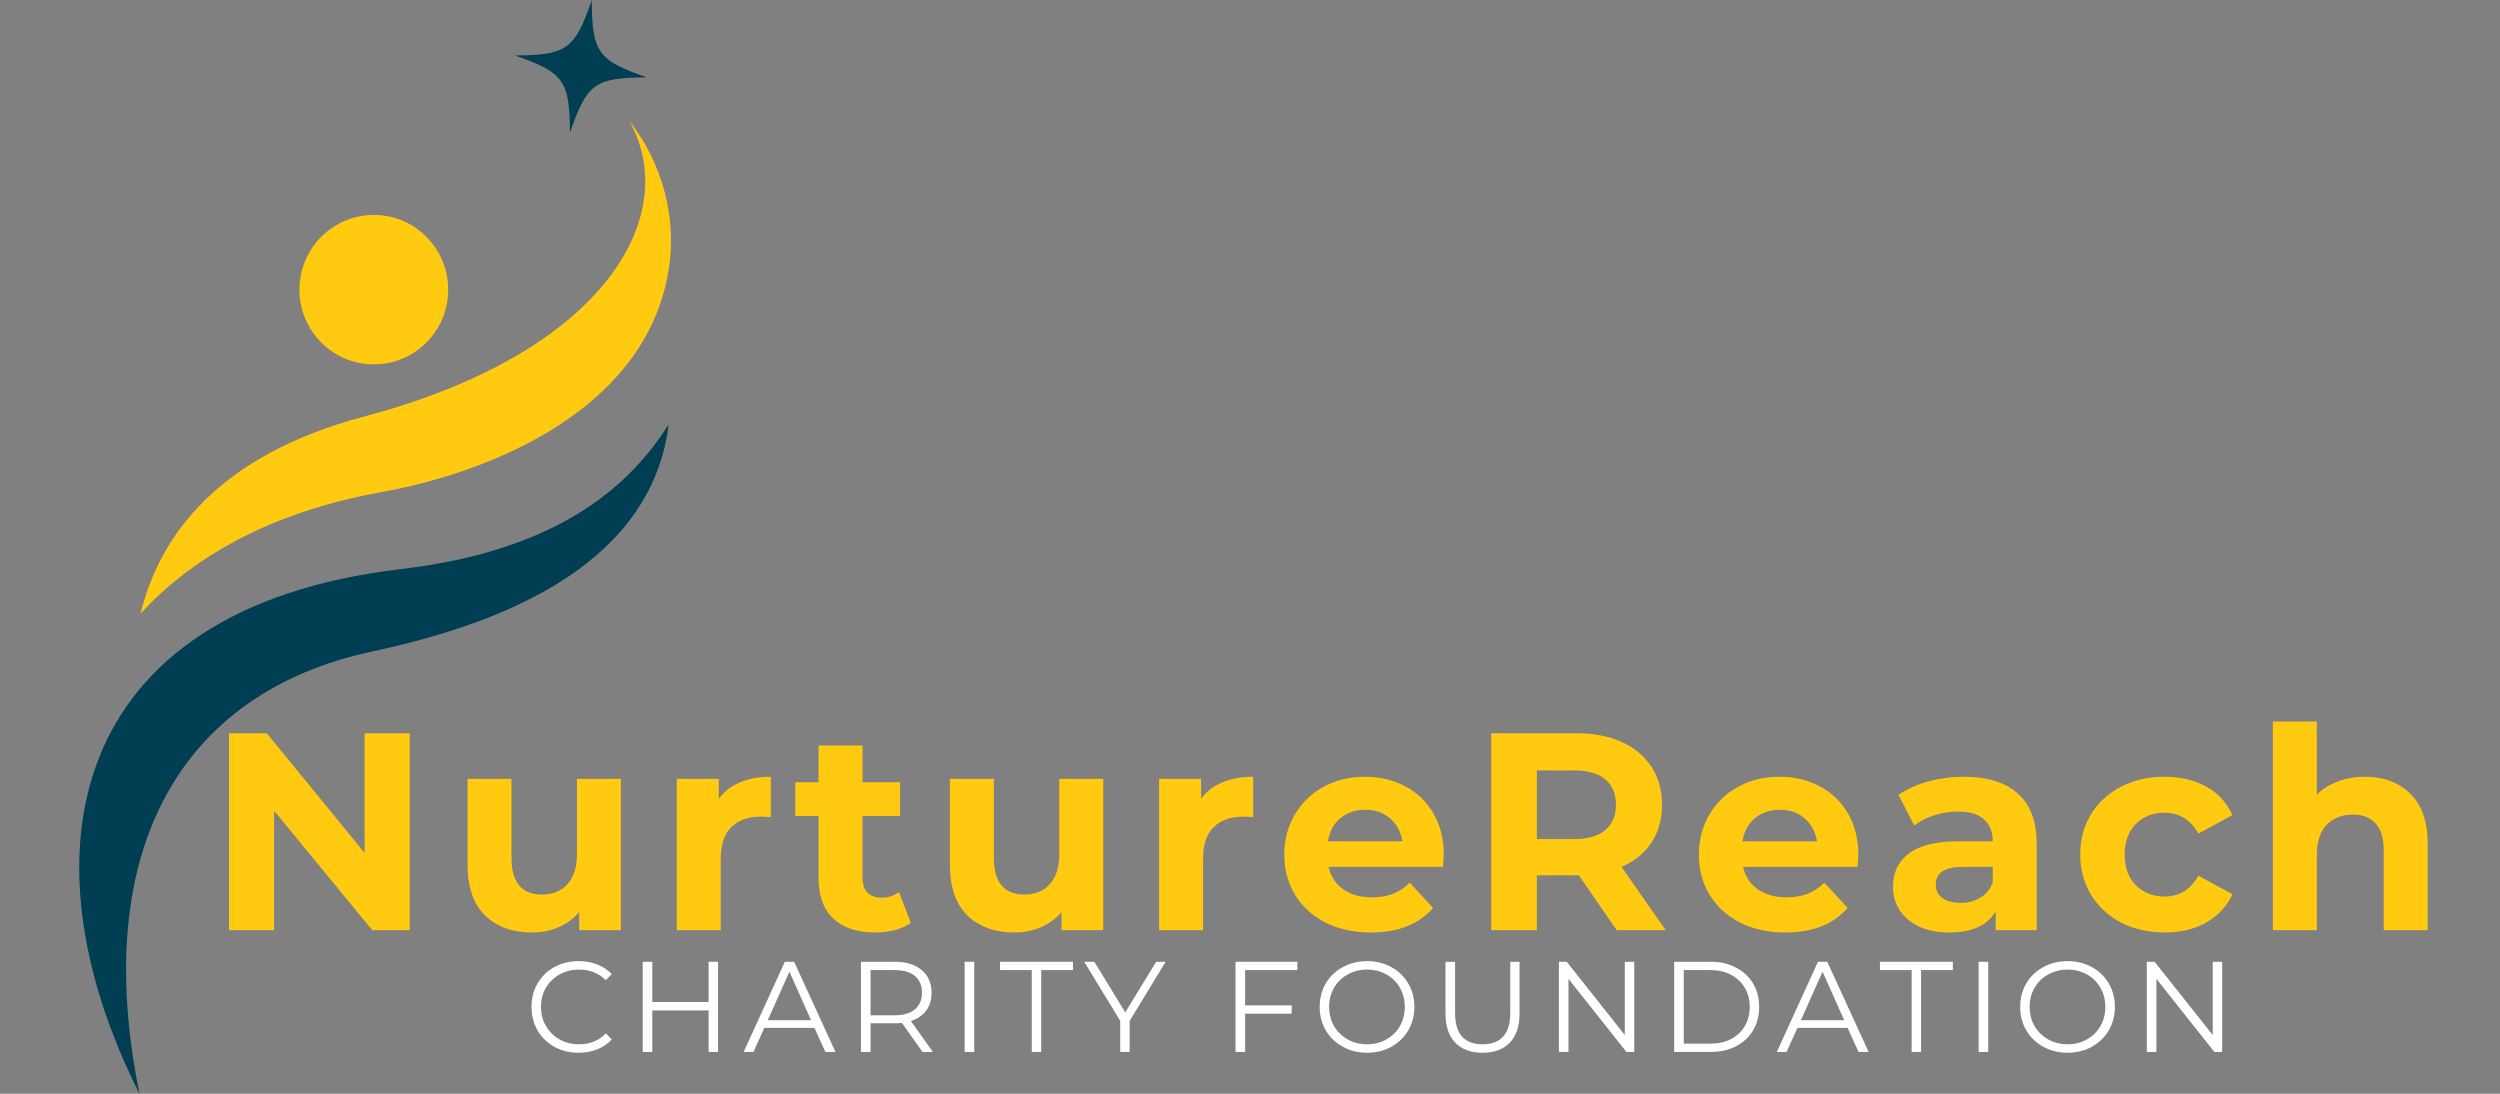 <svg xmlns="http://www.w3.org/2000/svg" xmlns:xlink="http://www.w3.org/1999/xlink" width="320" zoomAndPan="magnify" viewBox="0 0 240 105" height="140" preserveAspectRatio="xMidYMid meet" version="1.0"><rect x="0" y="0" width="240" height="105" fill="#808080" stroke="none"/><defs><g/><clipPath id="0732d87744"><path d="M 7.605 0 L 64.414 0 L 64.414 105 L 7.605 105 Z M 7.605 0 " clip-rule="nonzero"/></clipPath><clipPath id="130d96c704"><path d="M 13.301 11.445 L 64.414 11.445 L 64.414 59 L 13.301 59 Z M 13.301 11.445 " clip-rule="nonzero"/></clipPath></defs><g clip-path="url(#0732d87744)"><path fill="#003e54" d="M 38.496 54.629 C 6.27 58.438 1.855 82.16 13.395 105.012 C 8.598 81.566 17.41 66.469 35.68 62.555 C 47.121 60.105 61.871 54.883 64.082 41.531 C 64.125 41.281 64.141 41.02 64.172 40.762 C 58.918 49.156 49.988 53.27 38.496 54.629 Z M 54.715 12.75 C 56.336 8.008 57.113 7.449 62.109 7.43 C 57.387 5.797 56.828 5.016 56.809 0 C 55.184 4.742 54.406 5.301 49.414 5.324 C 54.137 6.953 54.691 7.734 54.715 12.75 " fill-opacity="1" fill-rule="nonzero"/></g><g clip-path="url(#130d96c704)"><path fill="#ffca0f" d="M 35.891 34.98 C 39.832 34.98 43.027 31.77 43.027 27.809 C 43.027 23.844 39.832 20.633 35.891 20.633 C 31.945 20.633 28.746 23.844 28.746 27.809 C 28.746 31.77 31.945 34.98 35.891 34.98 Z M 60.402 11.598 C 65.418 20.402 58.516 33.723 34.988 39.977 C 20.867 43.727 15.312 51.465 13.496 58.906 C 18.293 53.637 25.84 49.191 36.477 47.27 C 47.988 45.188 62.43 38.836 64.262 25.43 C 64.879 20.891 63.66 15.711 60.402 11.598 " fill-opacity="1" fill-rule="nonzero"/></g><g fill="#ffca0f" fill-opacity="1"><g transform="translate(19.752, 89.3)"><g><path d="M 19.578 -18.906 L 19.578 0 L 15.984 0 L 6.562 -11.469 L 6.562 0 L 2.234 0 L 2.234 -18.906 L 5.859 -18.906 L 15.25 -7.422 L 15.25 -18.906 Z M 19.578 -18.906 "/></g></g></g><g fill="#ffca0f" fill-opacity="1"><g transform="translate(43.026, 89.3)"><g><path d="M 16.578 -14.531 L 16.578 0 L 12.578 0 L 12.578 -1.734 C 12.023 -1.098 11.359 -0.613 10.578 -0.281 C 9.805 0.051 8.973 0.219 8.078 0.219 C 6.172 0.219 4.656 -0.328 3.531 -1.422 C 2.414 -2.523 1.859 -4.156 1.859 -6.312 L 1.859 -14.531 L 6.078 -14.531 L 6.078 -6.938 C 6.078 -4.594 7.055 -3.422 9.016 -3.422 C 10.023 -3.422 10.832 -3.75 11.438 -4.406 C 12.051 -5.07 12.359 -6.051 12.359 -7.344 L 12.359 -14.531 Z M 16.578 -14.531 "/></g></g></g><g fill="#ffca0f" fill-opacity="1"><g transform="translate(63.033, 89.3)"><g><path d="M 5.969 -12.609 C 6.469 -13.305 7.145 -13.832 8 -14.188 C 8.852 -14.551 9.844 -14.734 10.969 -14.734 L 10.969 -10.859 C 10.5 -10.891 10.18 -10.906 10.016 -10.906 C 8.805 -10.906 7.859 -10.566 7.172 -9.891 C 6.492 -9.223 6.156 -8.211 6.156 -6.859 L 6.156 0 L 1.938 0 L 1.938 -14.531 L 5.969 -14.531 Z M 5.969 -12.609 "/></g></g></g><g fill="#ffca0f" fill-opacity="1"><g transform="translate(76.128, 89.3)"><g><path d="M 11.312 -0.703 C 10.895 -0.398 10.383 -0.172 9.781 -0.016 C 9.188 0.141 8.555 0.219 7.891 0.219 C 6.16 0.219 4.82 -0.223 3.875 -1.109 C 2.926 -1.992 2.453 -3.289 2.453 -5 L 2.453 -10.969 L 0.219 -10.969 L 0.219 -14.203 L 2.453 -14.203 L 2.453 -17.734 L 6.672 -17.734 L 6.672 -14.203 L 10.281 -14.203 L 10.281 -10.969 L 6.672 -10.969 L 6.672 -5.047 C 6.672 -4.43 6.828 -3.957 7.141 -3.625 C 7.453 -3.289 7.898 -3.125 8.484 -3.125 C 9.148 -3.125 9.711 -3.305 10.172 -3.672 Z M 11.312 -0.703 "/></g></g></g><g fill="#ffca0f" fill-opacity="1"><g transform="translate(89.331, 89.3)"><g><path d="M 16.578 -14.531 L 16.578 0 L 12.578 0 L 12.578 -1.734 C 12.023 -1.098 11.359 -0.613 10.578 -0.281 C 9.805 0.051 8.973 0.219 8.078 0.219 C 6.172 0.219 4.656 -0.328 3.531 -1.422 C 2.414 -2.523 1.859 -4.156 1.859 -6.312 L 1.859 -14.531 L 6.078 -14.531 L 6.078 -6.938 C 6.078 -4.594 7.055 -3.422 9.016 -3.422 C 10.023 -3.422 10.832 -3.75 11.438 -4.406 C 12.051 -5.07 12.359 -6.051 12.359 -7.344 L 12.359 -14.531 Z M 16.578 -14.531 "/></g></g></g><g fill="#ffca0f" fill-opacity="1"><g transform="translate(109.338, 89.3)"><g><path d="M 5.969 -12.609 C 6.469 -13.305 7.145 -13.832 8 -14.188 C 8.852 -14.551 9.844 -14.734 10.969 -14.734 L 10.969 -10.859 C 10.5 -10.891 10.18 -10.906 10.016 -10.906 C 8.805 -10.906 7.859 -10.566 7.172 -9.891 C 6.492 -9.223 6.156 -8.211 6.156 -6.859 L 6.156 0 L 1.938 0 L 1.938 -14.531 L 5.969 -14.531 Z M 5.969 -12.609 "/></g></g></g><g fill="#ffca0f" fill-opacity="1"><g transform="translate(122.433, 89.3)"><g><path d="M 16.172 -7.203 C 16.172 -7.148 16.145 -6.773 16.094 -6.078 L 5.109 -6.078 C 5.305 -5.172 5.77 -4.457 6.5 -3.938 C 7.238 -3.414 8.16 -3.156 9.266 -3.156 C 10.016 -3.156 10.68 -3.266 11.266 -3.484 C 11.859 -3.711 12.406 -4.07 12.906 -4.562 L 15.141 -2.141 C 13.773 -0.566 11.781 0.219 9.156 0.219 C 7.52 0.219 6.07 -0.098 4.812 -0.734 C 3.551 -1.379 2.578 -2.27 1.891 -3.406 C 1.203 -4.539 0.859 -5.828 0.859 -7.266 C 0.859 -8.68 1.195 -9.961 1.875 -11.109 C 2.551 -12.254 3.477 -13.145 4.656 -13.781 C 5.832 -14.414 7.148 -14.734 8.609 -14.734 C 10.035 -14.734 11.32 -14.426 12.469 -13.812 C 13.625 -13.207 14.531 -12.332 15.188 -11.188 C 15.844 -10.051 16.172 -8.723 16.172 -7.203 Z M 8.641 -11.562 C 7.68 -11.562 6.879 -11.289 6.234 -10.75 C 5.586 -10.207 5.191 -9.469 5.047 -8.531 L 12.203 -8.531 C 12.055 -9.445 11.66 -10.18 11.016 -10.734 C 10.367 -11.285 9.578 -11.562 8.641 -11.562 Z M 8.641 -11.562 "/></g></g></g><g fill="#ffca0f" fill-opacity="1"><g transform="translate(140.928, 89.3)"><g><path d="M 14.281 0 L 10.641 -5.266 L 6.609 -5.266 L 6.609 0 L 2.234 0 L 2.234 -18.906 L 10.422 -18.906 C 12.098 -18.906 13.551 -18.625 14.781 -18.062 C 16.008 -17.5 16.957 -16.703 17.625 -15.672 C 18.289 -14.648 18.625 -13.441 18.625 -12.047 C 18.625 -10.641 18.285 -9.426 17.609 -8.406 C 16.941 -7.395 15.984 -6.617 14.734 -6.078 L 18.984 0 Z M 14.203 -12.047 C 14.203 -13.109 13.859 -13.922 13.172 -14.484 C 12.492 -15.055 11.492 -15.344 10.172 -15.344 L 6.609 -15.344 L 6.609 -8.75 L 10.172 -8.75 C 11.492 -8.75 12.492 -9.035 13.172 -9.609 C 13.859 -10.18 14.203 -10.992 14.203 -12.047 Z M 14.203 -12.047 "/></g></g></g><g fill="#ffca0f" fill-opacity="1"><g transform="translate(162.231, 89.3)"><g><path d="M 16.172 -7.203 C 16.172 -7.148 16.145 -6.773 16.094 -6.078 L 5.109 -6.078 C 5.305 -5.172 5.77 -4.457 6.5 -3.938 C 7.238 -3.414 8.16 -3.156 9.266 -3.156 C 10.016 -3.156 10.68 -3.266 11.266 -3.484 C 11.859 -3.711 12.406 -4.07 12.906 -4.562 L 15.141 -2.141 C 13.773 -0.566 11.781 0.219 9.156 0.219 C 7.52 0.219 6.07 -0.098 4.812 -0.734 C 3.551 -1.379 2.578 -2.27 1.891 -3.406 C 1.203 -4.539 0.859 -5.828 0.859 -7.266 C 0.859 -8.68 1.195 -9.961 1.875 -11.109 C 2.551 -12.254 3.477 -13.145 4.656 -13.781 C 5.832 -14.414 7.148 -14.734 8.609 -14.734 C 10.035 -14.734 11.32 -14.426 12.469 -13.812 C 13.625 -13.207 14.531 -12.332 15.188 -11.188 C 15.844 -10.051 16.172 -8.723 16.172 -7.203 Z M 8.641 -11.562 C 7.68 -11.562 6.879 -11.289 6.234 -10.75 C 5.586 -10.207 5.191 -9.469 5.047 -8.531 L 12.203 -8.531 C 12.055 -9.445 11.66 -10.18 11.016 -10.734 C 10.367 -11.285 9.578 -11.562 8.641 -11.562 Z M 8.641 -11.562 "/></g></g></g><g fill="#ffca0f" fill-opacity="1"><g transform="translate(180.726, 89.3)"><g><path d="M 7.797 -14.734 C 10.047 -14.734 11.773 -14.195 12.984 -13.125 C 14.191 -12.062 14.797 -10.445 14.797 -8.281 L 14.797 0 L 10.859 0 L 10.859 -1.812 C 10.066 -0.457 8.586 0.219 6.422 0.219 C 5.305 0.219 4.336 0.031 3.516 -0.344 C 2.703 -0.727 2.078 -1.254 1.641 -1.922 C 1.211 -2.586 1 -3.344 1 -4.188 C 1 -5.531 1.504 -6.586 2.516 -7.359 C 3.535 -8.141 5.109 -8.531 7.234 -8.531 L 10.578 -8.531 C 10.578 -9.445 10.297 -10.148 9.734 -10.641 C 9.18 -11.141 8.348 -11.391 7.234 -11.391 C 6.461 -11.391 5.703 -11.27 4.953 -11.031 C 4.203 -10.789 3.566 -10.461 3.047 -10.047 L 1.531 -12.984 C 2.332 -13.547 3.285 -13.977 4.391 -14.281 C 5.492 -14.582 6.629 -14.734 7.797 -14.734 Z M 7.484 -2.625 C 8.203 -2.625 8.836 -2.789 9.391 -3.125 C 9.953 -3.457 10.348 -3.945 10.578 -4.594 L 10.578 -6.078 L 7.688 -6.078 C 5.969 -6.078 5.109 -5.508 5.109 -4.375 C 5.109 -3.832 5.316 -3.406 5.734 -3.094 C 6.16 -2.781 6.742 -2.625 7.484 -2.625 Z M 7.484 -2.625 "/></g></g></g><g fill="#ffca0f" fill-opacity="1"><g transform="translate(198.843, 89.3)"><g><path d="M 8.969 0.219 C 7.414 0.219 6.02 -0.098 4.781 -0.734 C 3.551 -1.379 2.586 -2.27 1.891 -3.406 C 1.203 -4.539 0.859 -5.828 0.859 -7.266 C 0.859 -8.703 1.203 -9.988 1.891 -11.125 C 2.586 -12.258 3.551 -13.145 4.781 -13.781 C 6.02 -14.414 7.414 -14.734 8.969 -14.734 C 10.5 -14.734 11.832 -14.414 12.969 -13.781 C 14.113 -13.145 14.945 -12.234 15.469 -11.047 L 12.203 -9.281 C 11.441 -10.613 10.352 -11.281 8.938 -11.281 C 7.844 -11.281 6.93 -10.922 6.203 -10.203 C 5.484 -9.484 5.125 -8.504 5.125 -7.266 C 5.125 -6.023 5.484 -5.039 6.203 -4.312 C 6.93 -3.594 7.844 -3.234 8.938 -3.234 C 10.375 -3.234 11.461 -3.898 12.203 -5.234 L 15.469 -3.453 C 14.945 -2.305 14.113 -1.406 12.969 -0.75 C 11.832 -0.102 10.5 0.219 8.969 0.219 Z M 8.969 0.219 "/></g></g></g><g fill="#ffca0f" fill-opacity="1"><g transform="translate(216.258, 89.3)"><g><path d="M 10.766 -14.734 C 12.566 -14.734 14.02 -14.191 15.125 -13.109 C 16.238 -12.035 16.797 -10.438 16.797 -8.312 L 16.797 0 L 12.578 0 L 12.578 -7.672 C 12.578 -8.816 12.32 -9.672 11.812 -10.234 C 11.312 -10.805 10.586 -11.094 9.641 -11.094 C 8.578 -11.094 7.727 -10.766 7.094 -10.109 C 6.469 -9.453 6.156 -8.477 6.156 -7.188 L 6.156 0 L 1.938 0 L 1.938 -20.031 L 6.156 -20.031 L 6.156 -13.016 C 6.719 -13.566 7.395 -13.988 8.188 -14.281 C 8.977 -14.582 9.836 -14.734 10.766 -14.734 Z M 10.766 -14.734 "/></g></g></g><g fill="#ffca0f" fill-opacity="1"><g transform="translate(236.362, 89.3)"><g/></g></g><g fill="#ffffff" fill-opacity="1"><g transform="translate(50.386, 100.986)"><g><path d="M 5.172 0.078 C 4.305 0.078 3.531 -0.109 2.844 -0.484 C 2.156 -0.867 1.613 -1.395 1.219 -2.062 C 0.832 -2.738 0.641 -3.492 0.641 -4.328 C 0.641 -5.16 0.832 -5.91 1.219 -6.578 C 1.613 -7.254 2.156 -7.781 2.844 -8.156 C 3.539 -8.531 4.316 -8.719 5.172 -8.719 C 5.816 -8.719 6.41 -8.609 6.953 -8.391 C 7.504 -8.18 7.969 -7.875 8.344 -7.469 L 7.766 -6.891 C 7.086 -7.566 6.234 -7.906 5.203 -7.906 C 4.516 -7.906 3.891 -7.75 3.328 -7.438 C 2.773 -7.125 2.336 -6.695 2.016 -6.156 C 1.703 -5.613 1.547 -5.004 1.547 -4.328 C 1.547 -3.648 1.703 -3.039 2.016 -2.5 C 2.336 -1.957 2.773 -1.523 3.328 -1.203 C 3.891 -0.891 4.516 -0.734 5.203 -0.734 C 6.242 -0.734 7.098 -1.082 7.766 -1.781 L 8.344 -1.203 C 7.969 -0.785 7.504 -0.469 6.953 -0.25 C 6.398 -0.031 5.805 0.078 5.172 0.078 Z M 5.172 0.078 "/></g></g></g><g fill="#ffffff" fill-opacity="1"><g transform="translate(60.293, 100.986)"><g><path d="M 8.641 -8.656 L 8.641 0 L 7.734 0 L 7.734 -3.984 L 2.328 -3.984 L 2.328 0 L 1.406 0 L 1.406 -8.656 L 2.328 -8.656 L 2.328 -4.797 L 7.734 -4.797 L 7.734 -8.656 Z M 8.641 -8.656 "/></g></g></g><g fill="#ffffff" fill-opacity="1"><g transform="translate(71.361, 100.986)"><g><path d="M 6.828 -2.312 L 2.016 -2.312 L 0.969 0 L 0.031 0 L 3.984 -8.656 L 4.875 -8.656 L 8.844 0 L 7.875 0 Z M 6.5 -3.047 L 4.422 -7.703 L 2.344 -3.047 Z M 6.5 -3.047 "/></g></g></g><g fill="#ffffff" fill-opacity="1"><g transform="translate(81.244, 100.986)"><g><path d="M 7.312 0 L 5.344 -2.781 C 5.113 -2.758 4.879 -2.75 4.641 -2.75 L 2.328 -2.75 L 2.328 0 L 1.406 0 L 1.406 -8.656 L 4.641 -8.656 C 5.742 -8.656 6.609 -8.391 7.234 -7.859 C 7.867 -7.328 8.188 -6.602 8.188 -5.688 C 8.188 -5.008 8.016 -4.438 7.672 -3.969 C 7.328 -3.508 6.836 -3.176 6.203 -2.969 L 8.312 0 Z M 4.625 -3.516 C 5.477 -3.516 6.129 -3.703 6.578 -4.078 C 7.035 -4.461 7.266 -5 7.266 -5.688 C 7.266 -6.383 7.035 -6.922 6.578 -7.297 C 6.129 -7.672 5.477 -7.859 4.625 -7.859 L 2.328 -7.859 L 2.328 -3.516 Z M 4.625 -3.516 "/></g></g></g><g fill="#ffffff" fill-opacity="1"><g transform="translate(91.2, 100.986)"><g><path d="M 1.406 -8.656 L 2.328 -8.656 L 2.328 0 L 1.406 0 Z M 1.406 -8.656 "/></g></g></g><g fill="#ffffff" fill-opacity="1"><g transform="translate(95.956, 100.986)"><g><path d="M 3.094 -7.859 L 0.047 -7.859 L 0.047 -8.656 L 7.047 -8.656 L 7.047 -7.859 L 4 -7.859 L 4 0 L 3.094 0 Z M 3.094 -7.859 "/></g></g></g><g fill="#ffffff" fill-opacity="1"><g transform="translate(104.072, 100.986)"><g><path d="M 4.375 -2.984 L 4.375 0 L 3.469 0 L 3.469 -2.984 L 0.016 -8.656 L 0.984 -8.656 L 3.953 -3.797 L 6.922 -8.656 L 7.828 -8.656 Z M 4.375 -2.984 "/></g></g></g><g fill="#ffffff" fill-opacity="1"><g transform="translate(112.942, 100.986)"><g/></g></g><g fill="#ffffff" fill-opacity="1"><g transform="translate(117.204, 100.986)"><g><path d="M 2.328 -7.859 L 2.328 -4.469 L 6.797 -4.469 L 6.797 -3.672 L 2.328 -3.672 L 2.328 0 L 1.406 0 L 1.406 -8.656 L 7.344 -8.656 L 7.344 -7.859 Z M 2.328 -7.859 "/></g></g></g><g fill="#ffffff" fill-opacity="1"><g transform="translate(126.049, 100.986)"><g><path d="M 5.188 0.078 C 4.332 0.078 3.555 -0.113 2.859 -0.5 C 2.16 -0.883 1.613 -1.41 1.219 -2.078 C 0.832 -2.742 0.641 -3.492 0.641 -4.328 C 0.641 -5.16 0.832 -5.91 1.219 -6.578 C 1.613 -7.242 2.16 -7.766 2.859 -8.141 C 3.555 -8.523 4.332 -8.719 5.188 -8.719 C 6.039 -8.719 6.812 -8.531 7.5 -8.156 C 8.195 -7.781 8.742 -7.254 9.141 -6.578 C 9.535 -5.91 9.734 -5.16 9.734 -4.328 C 9.734 -3.492 9.535 -2.738 9.141 -2.062 C 8.742 -1.395 8.195 -0.867 7.5 -0.484 C 6.812 -0.109 6.039 0.078 5.188 0.078 Z M 5.188 -0.734 C 5.875 -0.734 6.492 -0.891 7.047 -1.203 C 7.598 -1.516 8.031 -1.941 8.344 -2.484 C 8.656 -3.035 8.812 -3.648 8.812 -4.328 C 8.812 -5.004 8.656 -5.613 8.344 -6.156 C 8.031 -6.707 7.598 -7.133 7.047 -7.438 C 6.492 -7.75 5.875 -7.906 5.188 -7.906 C 4.508 -7.906 3.891 -7.75 3.328 -7.438 C 2.773 -7.133 2.336 -6.707 2.016 -6.156 C 1.703 -5.613 1.547 -5.004 1.547 -4.328 C 1.547 -3.648 1.703 -3.035 2.016 -2.484 C 2.336 -1.941 2.773 -1.516 3.328 -1.203 C 3.891 -0.891 4.508 -0.734 5.188 -0.734 Z M 5.188 -0.734 "/></g></g></g><g fill="#ffffff" fill-opacity="1"><g transform="translate(137.438, 100.986)"><g><path d="M 4.891 0.078 C 3.773 0.078 2.898 -0.242 2.266 -0.891 C 1.641 -1.535 1.328 -2.473 1.328 -3.703 L 1.328 -8.656 L 2.25 -8.656 L 2.25 -3.734 C 2.25 -2.723 2.473 -1.969 2.922 -1.469 C 3.379 -0.977 4.035 -0.734 4.891 -0.734 C 5.754 -0.734 6.41 -0.977 6.859 -1.469 C 7.316 -1.969 7.547 -2.723 7.547 -3.734 L 7.547 -8.656 L 8.438 -8.656 L 8.438 -3.703 C 8.438 -2.473 8.125 -1.535 7.5 -0.891 C 6.883 -0.242 6.016 0.078 4.891 0.078 Z M 4.891 0.078 "/></g></g></g><g fill="#ffffff" fill-opacity="1"><g transform="translate(148.247, 100.986)"><g><path d="M 8.641 -8.656 L 8.641 0 L 7.891 0 L 2.328 -7.016 L 2.328 0 L 1.406 0 L 1.406 -8.656 L 2.156 -8.656 L 7.734 -1.625 L 7.734 -8.656 Z M 8.641 -8.656 "/></g></g></g><g fill="#ffffff" fill-opacity="1"><g transform="translate(159.315, 100.986)"><g><path d="M 1.406 -8.656 L 4.938 -8.656 C 5.844 -8.656 6.645 -8.469 7.344 -8.094 C 8.051 -7.727 8.598 -7.219 8.984 -6.562 C 9.367 -5.914 9.562 -5.172 9.562 -4.328 C 9.562 -3.484 9.367 -2.734 8.984 -2.078 C 8.598 -1.422 8.051 -0.91 7.344 -0.547 C 6.645 -0.18 5.844 0 4.938 0 L 1.406 0 Z M 4.875 -0.797 C 5.633 -0.797 6.297 -0.941 6.859 -1.234 C 7.43 -1.535 7.875 -1.953 8.188 -2.484 C 8.5 -3.016 8.656 -3.629 8.656 -4.328 C 8.656 -5.016 8.5 -5.625 8.188 -6.156 C 7.875 -6.688 7.43 -7.102 6.859 -7.406 C 6.297 -7.707 5.633 -7.859 4.875 -7.859 L 2.328 -7.859 L 2.328 -0.797 Z M 4.875 -0.797 "/></g></g></g><g fill="#ffffff" fill-opacity="1"><g transform="translate(170.543, 100.986)"><g><path d="M 6.828 -2.312 L 2.016 -2.312 L 0.969 0 L 0.031 0 L 3.984 -8.656 L 4.875 -8.656 L 8.844 0 L 7.875 0 Z M 6.5 -3.047 L 4.422 -7.703 L 2.344 -3.047 Z M 6.5 -3.047 "/></g></g></g><g fill="#ffffff" fill-opacity="1"><g transform="translate(180.425, 100.986)"><g><path d="M 3.094 -7.859 L 0.047 -7.859 L 0.047 -8.656 L 7.047 -8.656 L 7.047 -7.859 L 4 -7.859 L 4 0 L 3.094 0 Z M 3.094 -7.859 "/></g></g></g><g fill="#ffffff" fill-opacity="1"><g transform="translate(188.541, 100.986)"><g><path d="M 1.406 -8.656 L 2.328 -8.656 L 2.328 0 L 1.406 0 Z M 1.406 -8.656 "/></g></g></g><g fill="#ffffff" fill-opacity="1"><g transform="translate(193.298, 100.986)"><g><path d="M 5.188 0.078 C 4.332 0.078 3.555 -0.113 2.859 -0.5 C 2.16 -0.883 1.613 -1.41 1.219 -2.078 C 0.832 -2.742 0.641 -3.492 0.641 -4.328 C 0.641 -5.16 0.832 -5.91 1.219 -6.578 C 1.613 -7.242 2.16 -7.766 2.859 -8.141 C 3.555 -8.523 4.332 -8.719 5.188 -8.719 C 6.039 -8.719 6.812 -8.531 7.5 -8.156 C 8.195 -7.781 8.742 -7.254 9.141 -6.578 C 9.535 -5.91 9.734 -5.16 9.734 -4.328 C 9.734 -3.492 9.535 -2.738 9.141 -2.062 C 8.742 -1.395 8.195 -0.867 7.5 -0.484 C 6.812 -0.109 6.039 0.078 5.188 0.078 Z M 5.188 -0.734 C 5.875 -0.734 6.492 -0.891 7.047 -1.203 C 7.598 -1.516 8.031 -1.941 8.344 -2.484 C 8.656 -3.035 8.812 -3.648 8.812 -4.328 C 8.812 -5.004 8.656 -5.613 8.344 -6.156 C 8.031 -6.707 7.598 -7.133 7.047 -7.438 C 6.492 -7.75 5.875 -7.906 5.188 -7.906 C 4.508 -7.906 3.891 -7.75 3.328 -7.438 C 2.773 -7.133 2.336 -6.707 2.016 -6.156 C 1.703 -5.613 1.547 -5.004 1.547 -4.328 C 1.547 -3.648 1.703 -3.035 2.016 -2.484 C 2.336 -1.941 2.773 -1.516 3.328 -1.203 C 3.891 -0.891 4.508 -0.734 5.188 -0.734 Z M 5.188 -0.734 "/></g></g></g><g fill="#ffffff" fill-opacity="1"><g transform="translate(204.687, 100.986)"><g><path d="M 8.641 -8.656 L 8.641 0 L 7.891 0 L 2.328 -7.016 L 2.328 0 L 1.406 0 L 1.406 -8.656 L 2.156 -8.656 L 7.734 -1.625 L 7.734 -8.656 Z M 8.641 -8.656 "/></g></g></g></svg>